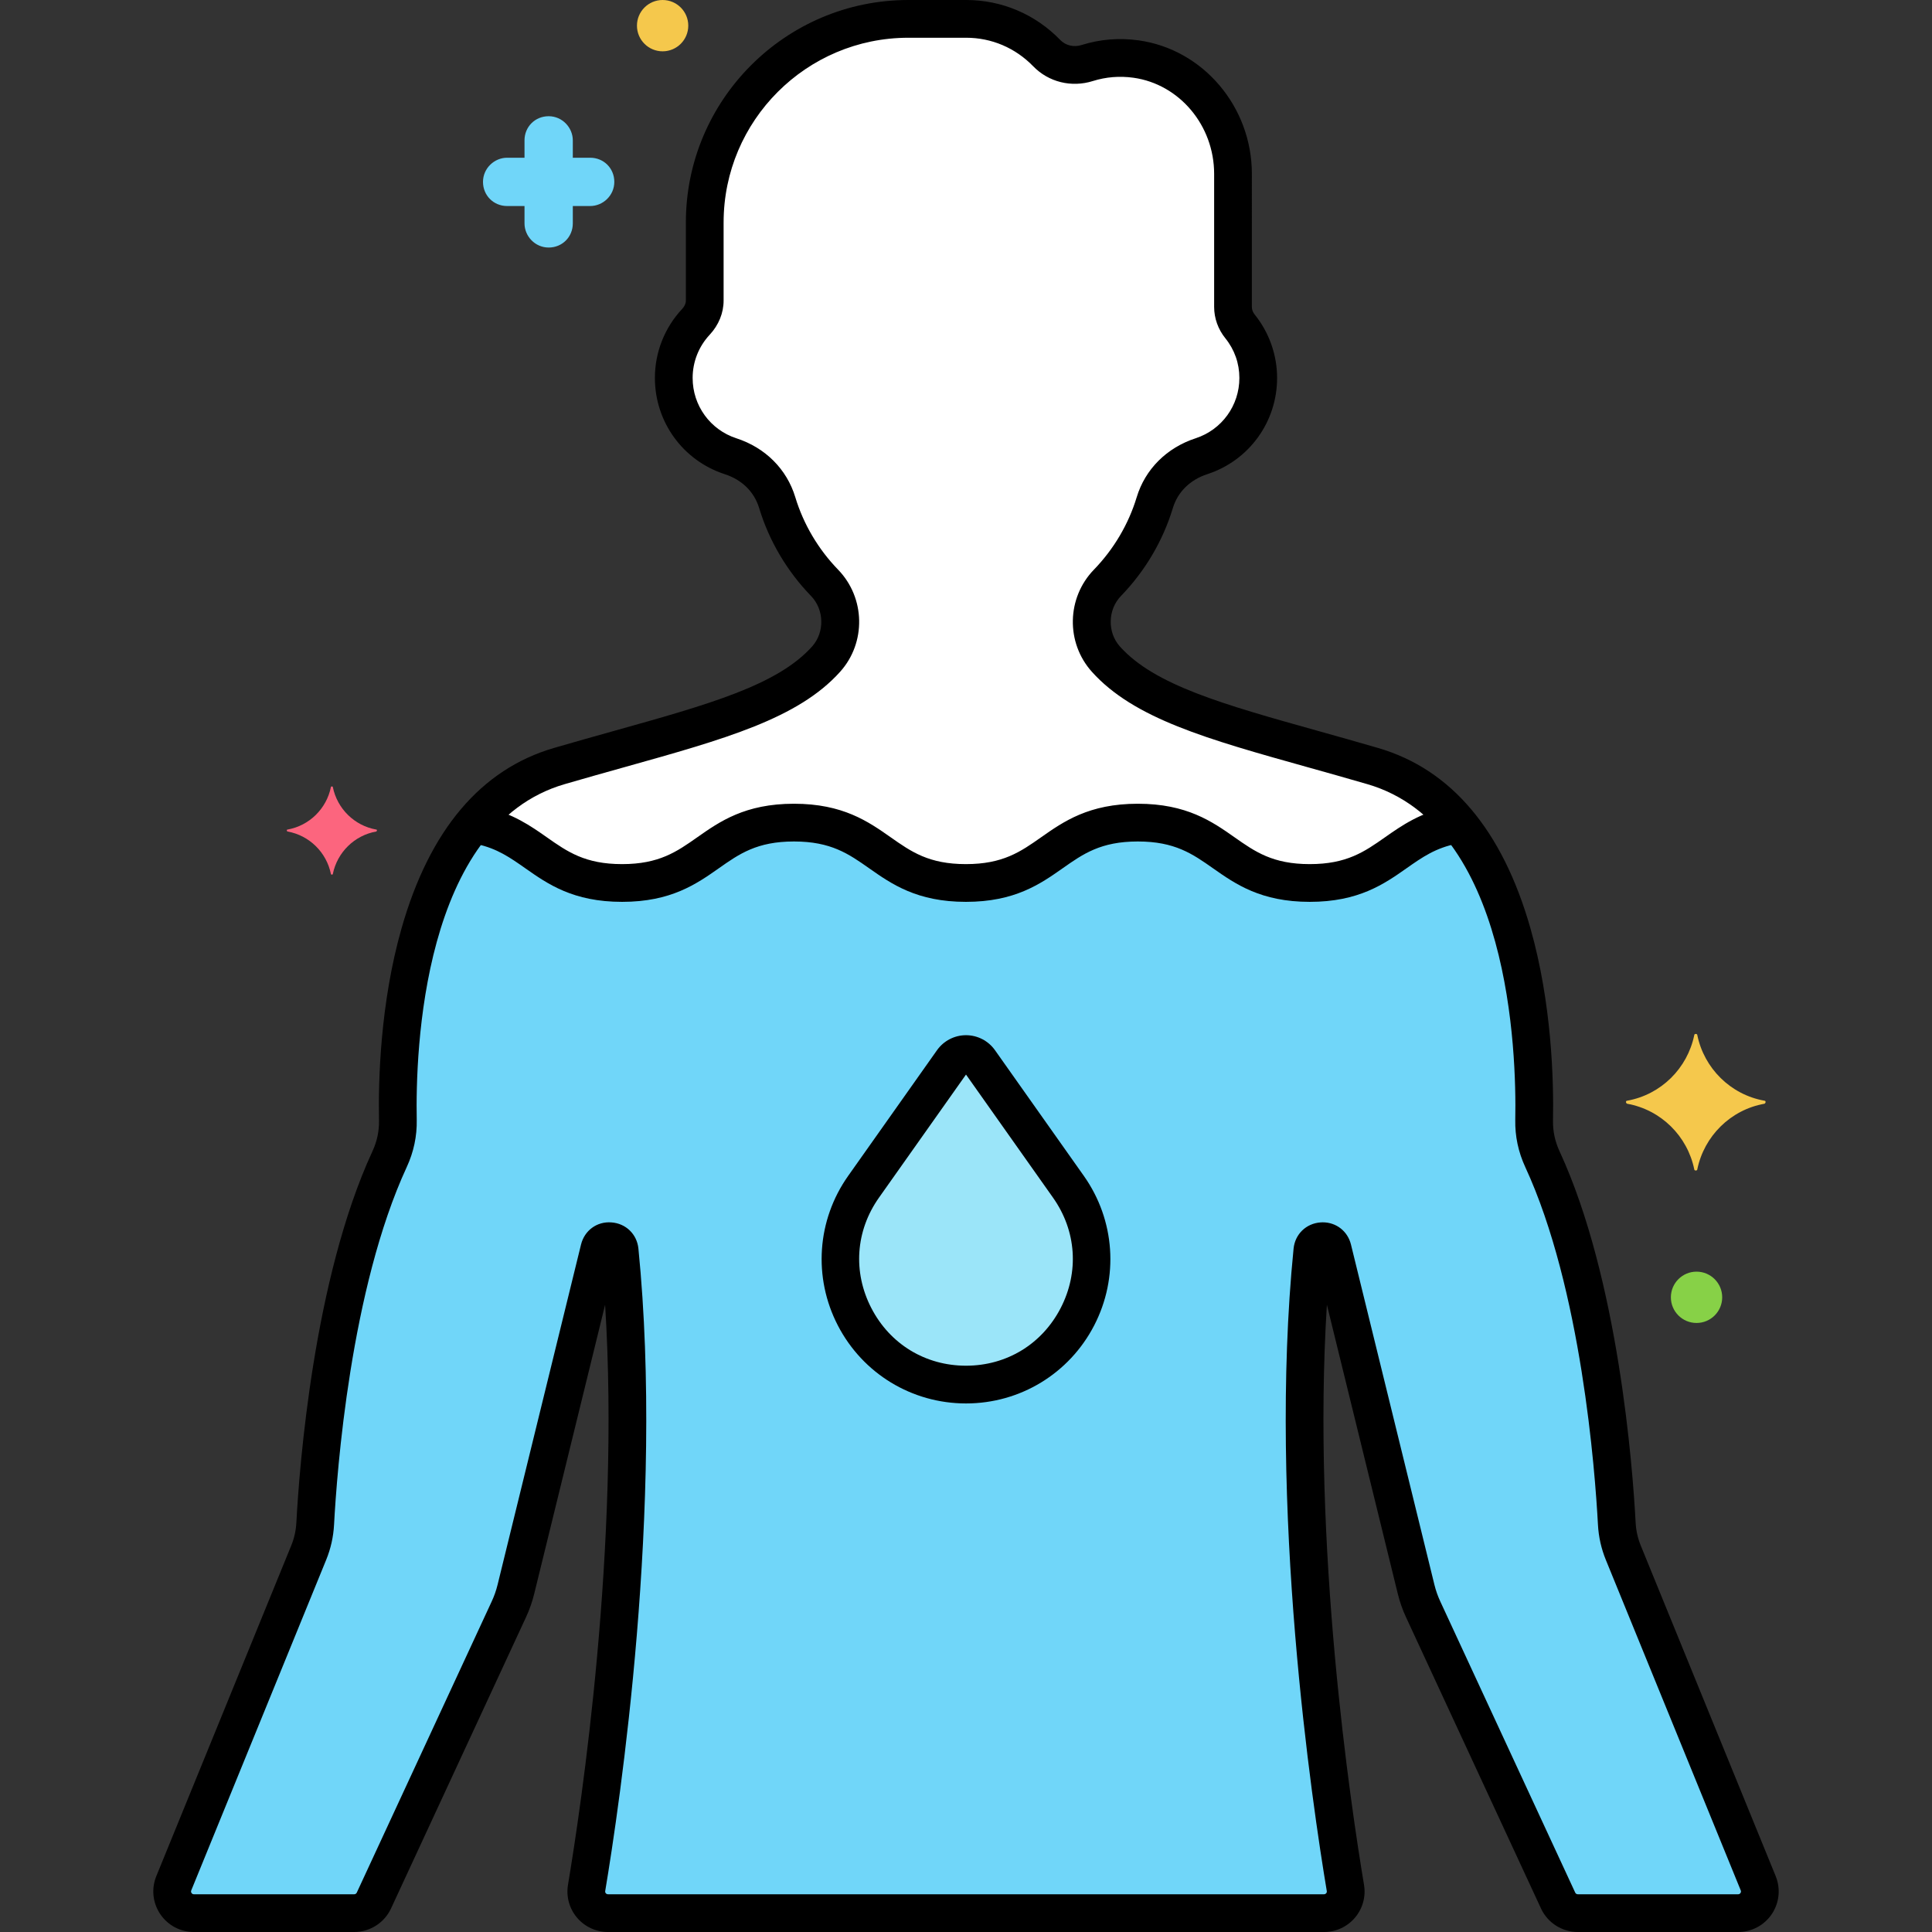 <?xml version="1.0" encoding="utf-8"?>
<!-- Generator: Adobe Illustrator 24.0.0, SVG Export Plug-In . SVG Version: 6.00 Build 0)  -->
<svg version="1.1" xmlns="http://www.w3.org/2000/svg" xmlns:xlink="http://www.w3.org/1999/xlink" x="0px" y="0px"
	 viewBox="0 0 256 256" enable-background="new 0 0 256 256" xml:space="preserve">
<rect x="0" y="0" width="256" height="256" fill="#333333" stroke="none"/>
<g id="Layer_1">
</g>
<g id="Layer_2">
</g>
<g id="Layer_3">
</g>
<g id="Layer_4">
</g>
<g id="Layer_5">
</g>
<g id="Layer_6">
</g>
<g id="Layer_7">
</g>
<g id="Layer_8">
</g>
<g id="Layer_9">
</g>
<g id="Layer_10">
</g>
<g id="Layer_11">
</g>
<g id="Layer_12">
</g>
<g id="Layer_13">
</g>
<g id="Layer_14">
</g>
<g id="Layer_15">
</g>
<g id="Layer_16">
</g>
<g id="Layer_17">
</g>
<g id="Layer_18">
</g>
<g id="Layer_19">
</g>
<g id="Layer_20">
</g>
<g id="Layer_21">
</g>
<g id="Layer_22">
</g>
<g id="Layer_23">
</g>
<g id="Layer_24">
</g>
<g id="Layer_25">
</g>
<g id="Layer_26">
</g>
<g id="Layer_27">
</g>
<g id="Layer_28">
</g>
<g id="Layer_29">
</g>
<g id="Layer_30">
</g>
<g id="Layer_31">
</g>
<g id="Layer_32">
</g>
<g id="Layer_33">
</g>
<g id="Layer_34">
</g>
<g id="Layer_35">
</g>
<g id="Layer_36">
	<g>
		<g>
			<g>
				<path fill="#ffff" d="M232.971,249.542l-17.881-43.808c-0.499-1.223-0.787-2.52-0.857-3.839
					c-0.377-7.069-2.204-31.753-9.864-48.313c-0.748-1.616-1.124-3.367-1.089-5.147c0.184-9.502-0.797-40.921-21.384-46.925
					c-16.83-4.909-29.286-7.396-35.362-14.171c-2.577-2.873-2.479-7.343,0.208-10.114c2.867-2.956,5.047-6.58,6.268-10.615
					c0.861-2.846,3.003-5.117,6.202-6.161c4.351-1.421,7.51-5.525,7.51-10.365c0-2.592-0.908-4.969-2.419-6.84
					c-0.588-0.729-0.925-1.626-0.925-2.563V23.035c0-7.524-5.395-14.168-12.846-15.21c-2.275-0.318-4.463-0.104-6.473,0.527
					c-1.908,0.599-3.967,0.126-5.359-1.309c-2.713-2.795-6.497-4.542-10.677-4.542h-7.666c-14.836,0-26.975,12.139-26.975,26.976
					v10.351c0,1.059-0.449,2.047-1.172,2.822c-1.817,1.948-2.932,4.559-2.932,7.433c0,4.838,3.162,8.954,7.527,10.371
					c3.173,1.03,5.327,3.322,6.185,6.155c1.221,4.035,3.401,7.659,6.268,10.615c2.687,2.771,2.786,7.241,0.209,10.114
					c-6.077,6.775-18.533,9.263-35.362,14.171c-20.586,6.004-21.568,37.423-21.384,46.925c0.034,1.78-0.342,3.531-1.089,5.147
					c-7.659,16.56-9.487,41.245-9.864,48.313c-0.07,1.319-0.358,2.616-0.857,3.839l-17.881,43.808
					c-0.771,1.89,0.619,3.958,2.66,3.958h21.248c1.119,0,2.136-0.65,2.606-1.665l17.889-38.602c0.394-0.85,0.704-1.735,0.927-2.645
					l11.058-45.082c0.366-1.491,2.537-1.338,2.689,0.19c3.379,33.883-2.453,72.97-4.379,84.465
					c-0.294,1.752,1.058,3.339,2.834,3.339h94.876c1.776,0,3.128-1.588,2.834-3.339c-1.925-11.495-7.758-50.582-4.378-84.465
					c0.152-1.528,2.323-1.681,2.689-0.19l11.058,45.082c0.223,0.909,0.534,1.795,0.927,2.645l17.889,38.602
					c0.471,1.015,1.487,1.665,2.606,1.665h21.248C232.353,253.5,233.743,251.431,232.971,249.542z"/>
			</g>
		</g>
		<g>
			<g>
				<path fill="#70D6F9" d="M232.971,249.542l-17.881-43.808c-0.499-1.223-0.787-2.52-0.857-3.839
					c-0.377-7.069-2.204-31.753-9.864-48.313c-0.748-1.616-1.124-3.367-1.089-5.147c0.141-7.296-0.415-27.502-9.995-39.215
					c-8.451,1.279-9.464,7.781-19.735,7.781c-11.39,0-11.39-8-22.781-8c-11.391,0-11.391,8-22.781,8c-11.39,0-11.39-8-22.781-8
					c-11.389,0-11.389,8-22.778,8c-10.263,0-11.281-6.495-19.717-7.779c-9.578,11.713-10.134,31.917-9.993,39.212
					c0.034,1.78-0.342,3.531-1.089,5.147c-7.659,16.56-9.487,41.245-9.864,48.313c-0.07,1.319-0.358,2.616-0.857,3.839
					l-17.881,43.808c-0.771,1.89,0.619,3.958,2.66,3.958h21.248c1.119,0,2.136-0.65,2.606-1.665l17.889-38.602
					c0.394-0.85,0.704-1.735,0.927-2.645l11.058-45.082c0.366-1.491,2.537-1.338,2.689,0.19c3.379,33.883-2.453,72.97-4.379,84.465
					c-0.294,1.752,1.058,3.339,2.834,3.339h94.876c1.776,0,3.128-1.588,2.834-3.339c-1.925-11.495-7.758-50.582-4.378-84.465
					c0.152-1.528,2.323-1.681,2.689-0.19l11.058,45.082c0.223,0.909,0.534,1.795,0.927,2.645l17.889,38.602
					c0.471,1.015,1.487,1.665,2.606,1.665h21.248C232.353,253.5,233.743,251.431,232.971,249.542z"/>
			</g>
		</g>
		<g>
			<g>
				<path fill="#70D6F9" d="M78.2,20.9h-2.3v-2.3c0-1.7-1.4-3.2-3.2-3.2s-3.2,1.4-3.2,3.2v2.3h-2.3c-1.7,0-3.2,1.4-3.2,3.2
					s1.4,3.2,3.2,3.2h2.3v2.3c0,1.7,1.4,3.2,3.2,3.2s3.2-1.4,3.2-3.2v-2.3h2.3c1.7,0,3.2-1.4,3.2-3.2S80,20.9,78.2,20.9z"/>
			</g>
		</g>
		<g>
			<g>
				<path fill="#F5C84C" d="M233.8,145.85c-4.5-0.8-8-4.3-8.9-8.7c0-0.2-0.4-0.2-0.4,0c-0.9,4.4-4.4,7.9-8.9,8.7
					c-0.2,0-0.2,0.3,0,0.4c4.5,0.8,8,4.3,8.9,8.7c0,0.2,0.4,0.2,0.4,0c0.9-4.4,4.4-7.9,8.9-8.7C234,146.15,234,145.85,233.8,145.85z
					"/>
			</g>
		</g>
		<g>
			<g>
				<path fill="#FC657E" d="M49.853,109.921c-2.907-0.517-5.168-2.777-5.749-5.62c0-0.129-0.258-0.129-0.258,0
					c-0.581,2.842-2.842,5.103-5.749,5.62c-0.129,0-0.129,0.194,0,0.258c2.907,0.517,5.168,2.778,5.749,5.62
					c0,0.129,0.258,0.129,0.258,0c0.581-2.842,2.842-5.103,5.749-5.62C49.982,110.115,49.982,109.921,49.853,109.921z"/>
			</g>
		</g>
		<g>
			<g>
				<path fill="#87D147" d="M224.8,168.5c-1.878,0-3.4,1.522-3.4,3.4c0,1.878,1.522,3.4,3.4,3.4c1.878,0,3.4-1.522,3.4-3.4
					C228.2,170.022,226.678,168.5,224.8,168.5z"/>
			</g>
		</g>
		<g>
			<g>
				<path fill="#F5C84C" d="M87.8,0c-1.878,0-3.4,1.522-3.4,3.4c0,1.878,1.522,3.4,3.4,3.4c1.878,0,3.4-1.522,3.4-3.4
					C91.2,1.522,89.678,0,87.8,0z"/>
			</g>
		</g>
		<g>
			<g>
				<g>
					<g>
						<path d="M235.287,248.597L235.287,248.597l-17.881-43.808c-0.392-0.961-0.62-1.98-0.675-3.028
							c-0.388-7.269-2.261-32.301-10.091-49.229c-0.597-1.291-0.886-2.654-0.859-4.05c0.102-5.248-0.153-15.541-2.998-25.509
							c-3.715-13.013-10.506-21.042-20.185-23.864c-2.779-0.811-5.439-1.555-7.971-2.264c-12.563-3.517-21.64-6.059-26.23-11.177
							c-1.685-1.878-1.621-4.886,0.142-6.705c3.183-3.283,5.557-7.305,6.866-11.631c0.652-2.155,2.28-3.756,4.584-4.509
							c5.523-1.803,9.234-6.923,9.234-12.741c0-3.05-1.056-6.037-2.974-8.41c-0.242-0.299-0.37-0.643-0.37-0.993V23.035
							c0-8.887-6.449-16.49-15-17.687c-2.569-0.358-5.117-0.151-7.568,0.618c-1.027,0.323-2.106,0.067-2.817-0.666
							c-3.317-3.417-7.747-5.3-12.471-5.3h-7.666c-16.253,0-29.476,13.223-29.476,29.475v10.352c0,0.505-0.313,0.916-0.5,1.116
							c-2.324,2.491-3.604,5.736-3.604,9.139c0,5.829,3.719,10.952,9.255,12.749c2.289,0.743,3.91,2.341,4.563,4.5
							c1.309,4.327,3.683,8.349,6.866,11.632c1.763,1.818,1.827,4.826,0.143,6.705c-4.591,5.118-13.668,7.66-26.231,11.177
							c-2.532,0.709-5.192,1.454-7.971,2.264c-9.679,2.823-16.47,10.852-20.185,23.864c-2.845,9.968-3.1,20.261-2.998,25.508
							c0.027,1.396-0.262,2.759-0.859,4.05c-7.83,16.929-9.703,41.961-10.091,49.23c-0.056,1.047-0.283,2.066-0.675,3.027
							l-17.881,43.808c-0.677,1.66-0.484,3.539,0.516,5.027c1,1.488,2.667,2.376,4.459,2.376h21.249
							c2.084,0,3.998-1.222,4.875-3.114L69.7,214.284c0.46-0.993,0.826-2.036,1.087-3.1l9.393-38.296
							c2.012,31.863-3.176,66.459-4.918,76.859c-0.261,1.559,0.174,3.145,1.195,4.351c1.023,1.208,2.519,1.902,4.105,1.902h94.876
							c1.586,0,3.082-0.693,4.105-1.902c1.021-1.206,1.457-2.792,1.195-4.351c-1.742-10.4-6.931-44.996-4.918-76.859l9.394,38.296
							c0.261,1.063,0.626,2.106,1.087,3.1l17.889,38.602c0.876,1.892,2.79,3.114,4.875,3.114h21.249
							c1.792,0,3.459-0.888,4.459-2.376C235.771,252.136,235.964,250.257,235.287,248.597z M230.621,250.835
							c-0.073,0.109-0.177,0.165-0.309,0.165h-21.249c-0.145,0-0.277-0.085-0.338-0.216l-17.888-38.602
							c-0.325-0.702-0.583-1.438-0.768-2.189l-11.058-45.083c-0.434-1.769-1.948-2.946-3.738-2.946
							c-0.096,0-0.193,0.003-0.291,0.011c-1.915,0.135-3.386,1.563-3.576,3.473c-3.414,34.228,2.505,73.81,4.4,85.126
							c0.019,0.11-0.008,0.209-0.08,0.294c-0.051,0.06-0.143,0.132-0.289,0.132H80.562c-0.146,0-0.238-0.072-0.289-0.132
							c-0.072-0.085-0.099-0.184-0.08-0.294c1.895-11.316,7.814-50.898,4.4-85.126c-0.19-1.909-1.661-3.337-3.576-3.473
							c-1.921-0.151-3.572,1.072-4.029,2.935l-11.058,45.083c-0.185,0.751-0.443,1.488-0.768,2.189l-17.889,38.602
							c-0.061,0.131-0.194,0.216-0.338,0.216H25.688c-0.132,0-0.236-0.055-0.309-0.165c-0.074-0.11-0.086-0.227-0.036-0.349
							l17.881-43.808c0.604-1.479,0.954-3.044,1.04-4.651c0.375-7.044,2.18-31.278,9.636-47.397c0.917-1.983,1.362-4.084,1.32-6.245
							c-0.175-9.043,0.719-38.975,19.584-44.477c2.76-0.805,5.403-1.545,7.918-2.249c13.377-3.745,23.042-6.451,28.605-12.653
							c3.459-3.857,3.338-9.798-0.275-13.524c-2.63-2.713-4.591-6.032-5.67-9.599c-1.125-3.717-3.97-6.563-7.805-7.808
							c-3.468-1.126-5.799-4.338-5.799-7.993c0-2.131,0.803-4.166,2.26-5.728c1.189-1.274,1.844-2.882,1.844-4.527V29.477
							c0-13.496,10.979-24.475,24.476-24.475h7.666c3.361,0,6.516,1.343,8.883,3.782c2.034,2.097,5.063,2.845,7.902,1.954
							c1.739-0.546,3.548-0.691,5.379-0.437c6.096,0.853,10.692,6.327,10.692,12.734V40.68c0,1.484,0.525,2.952,1.479,4.134
							c1.219,1.509,1.864,3.331,1.864,5.269c0,3.648-2.325,6.858-5.786,7.988c-3.847,1.256-6.697,4.104-7.819,7.814
							c-1.079,3.567-3.04,6.886-5.67,9.599c-3.613,3.726-3.734,9.667-0.274,13.524c5.563,6.202,15.228,8.908,28.605,12.653
							c2.516,0.704,5.158,1.444,7.919,2.249c18.864,5.502,19.759,35.434,19.583,44.477c-0.042,2.16,0.403,4.261,1.32,6.245
							c7.456,16.12,9.26,40.354,9.636,47.397c0.086,1.606,0.436,3.171,1.04,4.651l17.88,43.807
							C230.707,250.608,230.695,250.726,230.621,250.835z"/>
					</g>
				</g>
			</g>
		</g>
		<g>
			<g>
				<path d="M195.097,108.86c-0.259-1.356-1.574-2.246-2.924-1.987c-3.916,0.748-6.439,2.519-8.666,4.082
					c-2.71,1.902-5.051,3.545-9.957,3.545c-4.905,0-7.245-1.643-9.954-3.546c-2.973-2.088-6.342-4.454-12.827-4.454
					s-9.855,2.366-12.828,4.454c-2.709,1.903-5.048,3.546-9.954,3.546s-7.245-1.643-9.954-3.546
					c-2.973-2.088-6.342-4.454-12.827-4.454c-6.485,0-9.854,2.366-12.826,4.454c-2.708,1.903-5.048,3.546-9.952,3.546
					c-4.905,0-7.245-1.643-9.955-3.545c-2.135-1.499-4.555-3.198-8.214-3.99c-1.349-0.291-2.68,0.564-2.972,1.915
					c-0.292,1.349,0.565,2.68,1.915,2.972c2.671,0.578,4.399,1.791,6.399,3.195c2.973,2.087,6.343,4.453,12.827,4.453
					c6.485,0,9.854-2.366,12.826-4.454c2.708-1.903,5.048-3.546,9.952-3.546c4.905,0,7.244,1.643,9.953,3.546
					c2.973,2.088,6.342,4.454,12.828,4.454s9.855-2.366,12.828-4.454c2.709-1.903,5.048-3.546,9.954-3.546
					c4.905,0,7.244,1.643,9.953,3.546c2.973,2.088,6.342,4.454,12.828,4.454s9.856-2.365,12.829-4.453
					c2.077-1.458,3.871-2.716,6.731-3.263C194.467,111.526,195.356,110.216,195.097,108.86z"/>
			</g>
		</g>
		<g>
			<g>
				<path fill="#9BE5F9" d="M141.571,157.25l-11.77-16.65c-0.879-1.243-2.723-1.243-3.602,0l-11.77,16.65
					c-7.781,11.008,0.091,26.213,13.571,26.213S149.352,168.258,141.571,157.25z"/>
			</g>
		</g>
		<g>
			<g>
				<g>
					<g>
						<path d="M143.612,155.808l-11.77-16.65c-0.88-1.246-2.316-1.989-3.842-1.989s-2.962,0.744-3.842,1.989l-11.77,16.65
							c-4.141,5.858-4.665,13.456-1.366,19.827s9.804,10.329,16.979,10.329s13.68-3.958,16.979-10.329
							S147.753,161.666,143.612,155.808z M140.539,173.335c-2.473,4.776-7.16,7.627-12.539,7.627s-10.065-2.852-12.539-7.627
							c-2.473-4.776-2.095-10.25,1.009-14.642L128,142.384l11.529,16.309C142.634,163.085,143.011,168.559,140.539,173.335z"/>
					</g>
				</g>
			</g>
		</g>
	</g>
</g>
<g id="Layer_37">
</g>
<g id="Layer_38">
</g>
<g id="Layer_39">
</g>
<g id="Layer_40">
</g>
<g id="Layer_41">
</g>
<g id="Layer_42">
</g>
<g id="Layer_43">
</g>
<g id="Layer_44">
</g>
<g id="Layer_45">
</g>
<g id="Layer_46">
</g>
<g id="Layer_47">
</g>
<g id="Layer_48">
</g>
<g id="Layer_49">
</g>
<g id="Layer_50">
</g>
<g id="Layer_51">
</g>
<g id="Layer_52">
</g>
<g id="Layer_53">
</g>
<g id="Layer_54">
</g>
<g id="Layer_55">
</g>
<g id="Layer_56">
</g>
<g id="Layer_57">
</g>
<g id="Layer_58">
</g>
<g id="Layer_59">
</g>
<g id="Layer_60">
</g>
<g id="Layer_61">
</g>
<g id="Layer_62">
</g>
<g id="Layer_63">
</g>
<g id="Layer_64">
</g>
<g id="Layer_65">
</g>
<g id="Layer_66">
</g>
<g id="Layer_67">
</g>
<g id="Layer_68">
</g>
<g id="Layer_69">
</g>
<g id="Layer_70">
</g>
<g id="Layer_71">
</g>
<g id="Layer_72">
</g>
<g id="Layer_73">
</g>
<g id="Layer_74">
</g>
<g id="Layer_75">
</g>
</svg>
